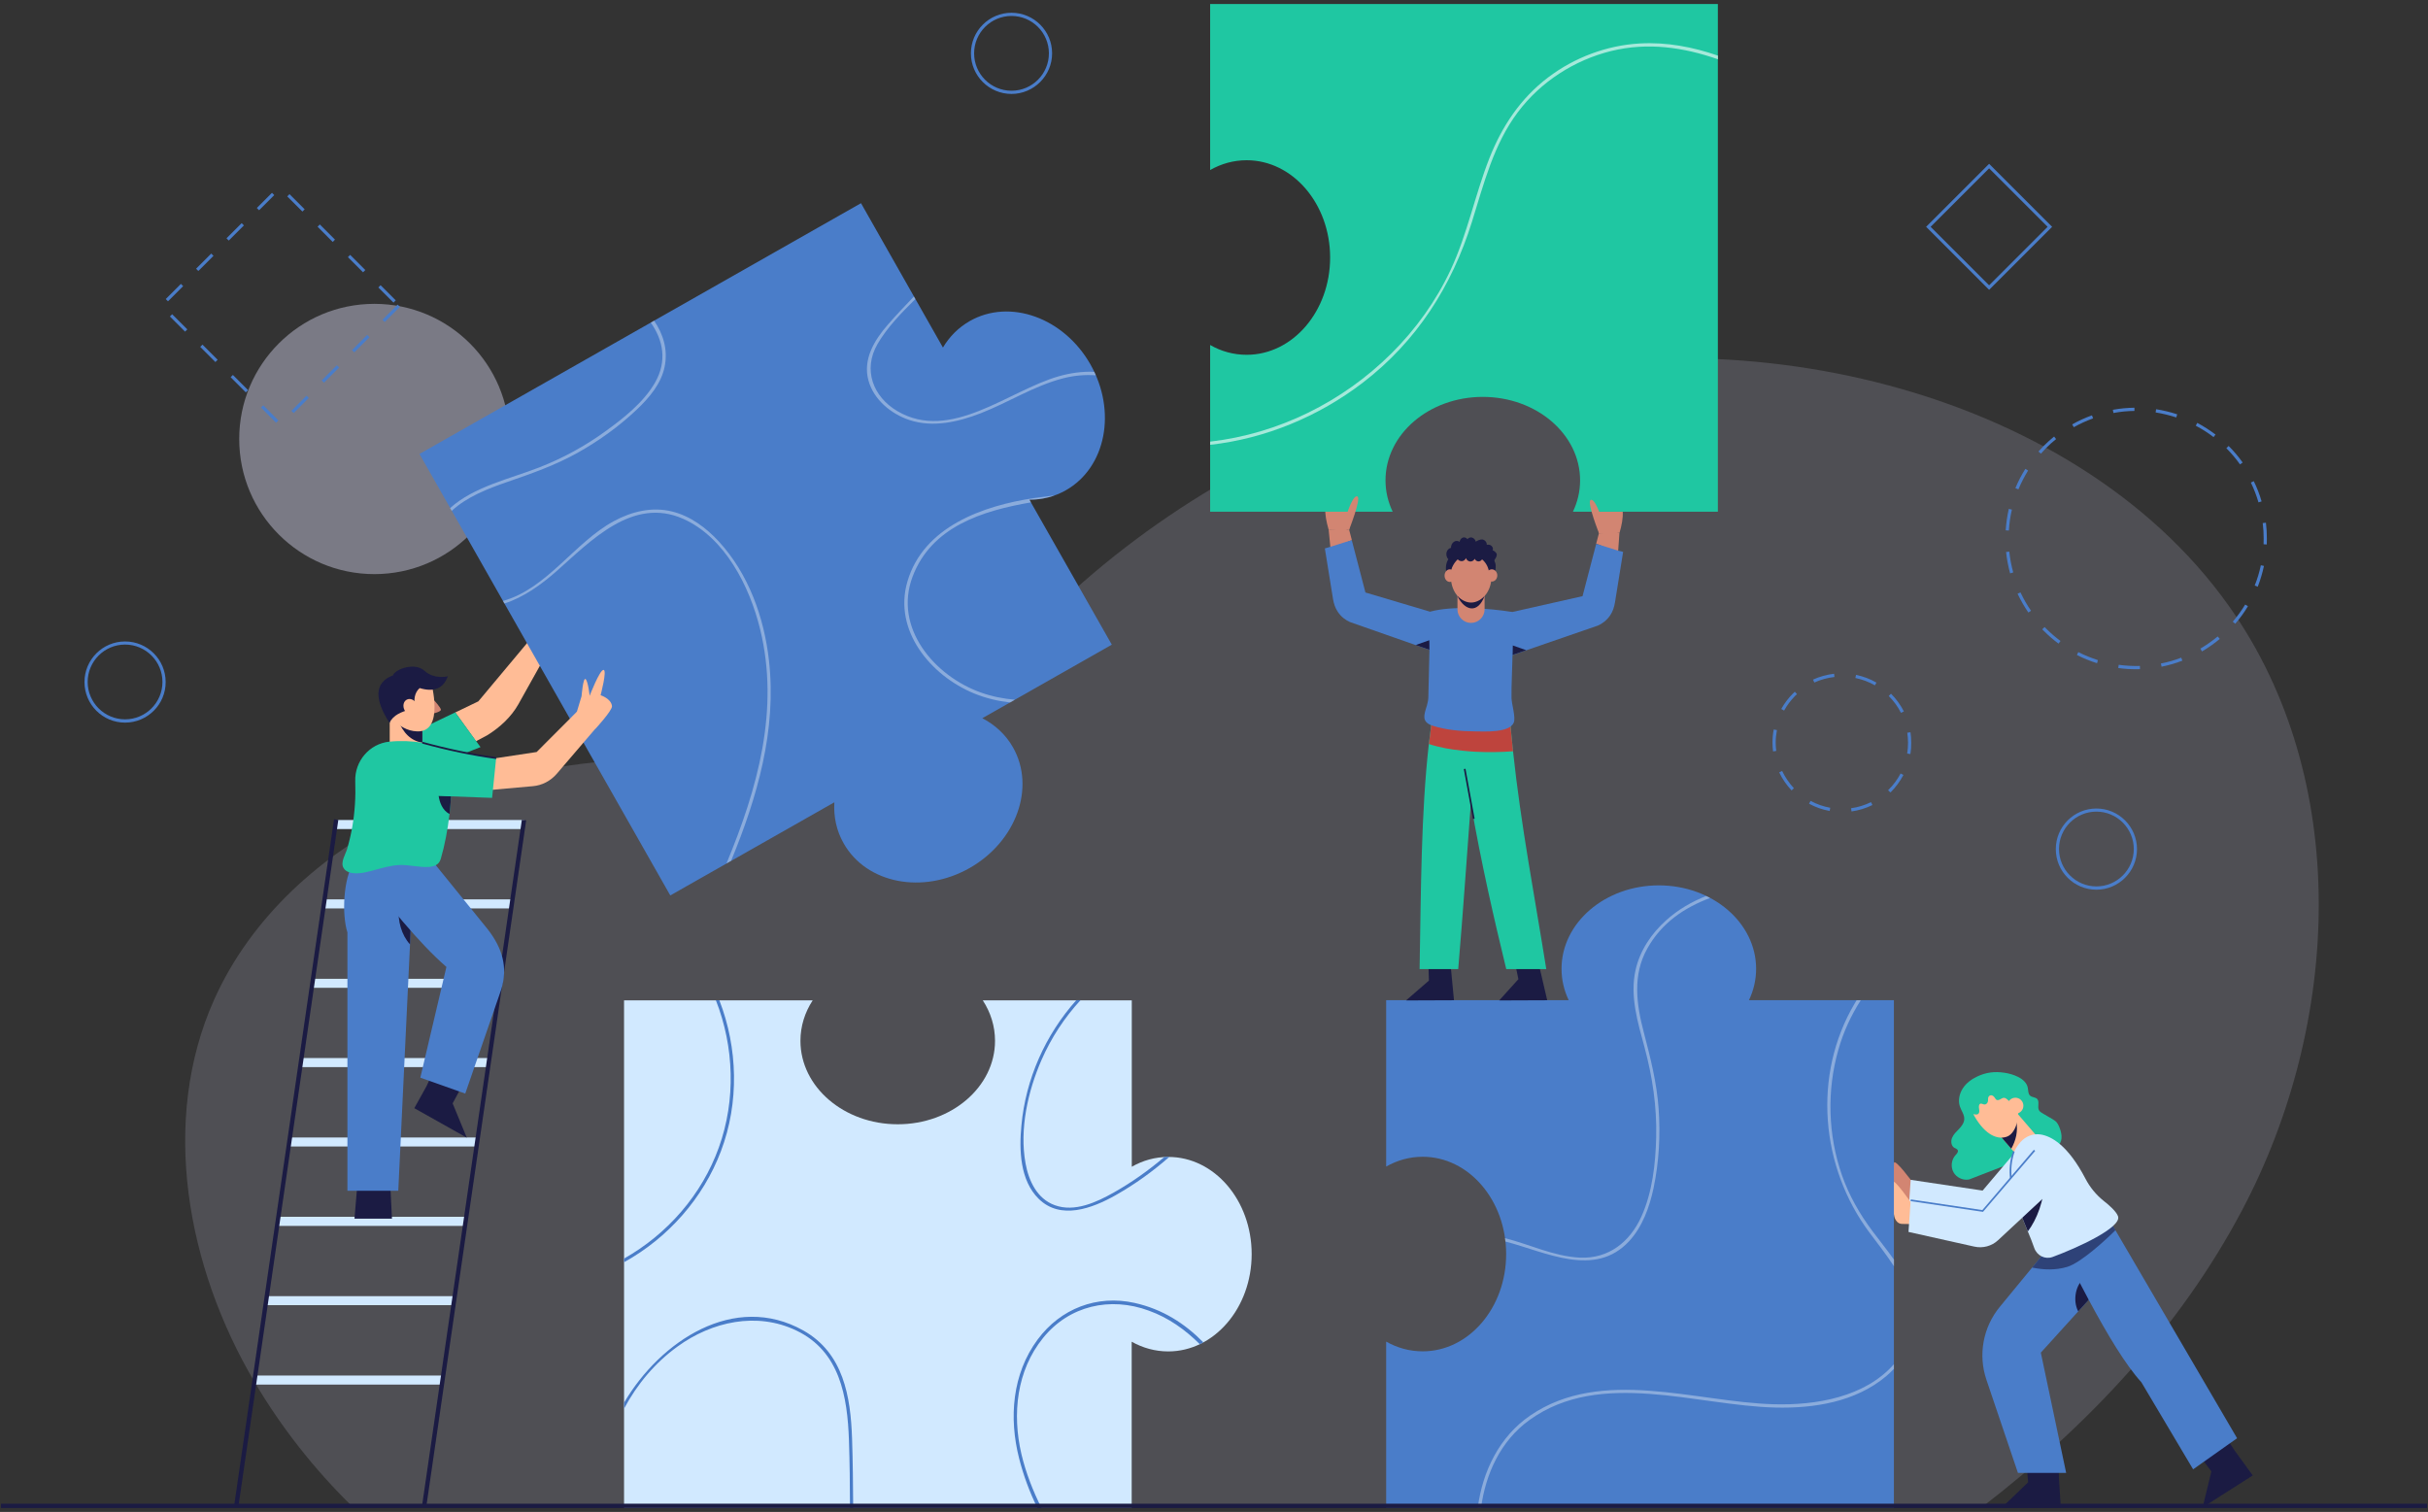 <svg width="562" height="350" viewBox="0 0 562 350" fill="none" xmlns="http://www.w3.org/2000/svg">
<rect x="0" y="0" width="562" height="350" fill="#333333" stroke="none"/>
<g opacity="0.4">
<path opacity="0.4" d="M518.947 280.185C541.924 236.803 544.344 180.362 515.939 140.316C497.452 114.243 467.957 97.435 437.066 89.195C372.756 72.038 300.882 90.917 250.742 134.713C235.133 148.338 220.701 164.666 201.059 171.272C186.061 176.308 169.798 175.021 153.971 175.414C133.131 175.893 112.115 179.469 93.324 188.494C74.532 197.519 58.117 212.343 49.593 231.353C36.971 259.496 43.249 293.352 58.923 319.926C65.115 330.434 72.723 340.091 81.421 348.615H459.106C483.478 329.823 504.624 307.26 518.947 280.185Z" fill="#E5E5FF"/>
</g>
<path opacity="0.4" d="M86.653 132.904C103.93 132.904 117.936 118.898 117.936 101.621C117.936 84.344 103.93 70.338 86.653 70.338C69.376 70.338 55.37 84.344 55.37 101.621C55.37 118.898 69.376 132.904 86.653 132.904Z" fill="#E5E5FF"/>
<path d="M494.444 154.922C493.071 154.922 491.675 154.835 490.302 154.638L490.411 153.897C492.024 154.115 493.659 154.202 495.316 154.159L495.338 154.9C495.033 154.9 494.727 154.922 494.444 154.922ZM500.33 154.333L500.177 153.592C501.791 153.287 503.36 152.829 504.886 152.24L505.148 152.938C503.578 153.548 501.965 154.006 500.33 154.333ZM485.397 153.527C483.806 153.025 482.236 152.393 480.732 151.63L481.059 150.954C482.519 151.695 484.045 152.306 485.593 152.807L485.397 153.527ZM509.682 150.802L509.312 150.148C510.707 149.319 512.058 148.382 513.323 147.335L513.802 147.902C512.516 148.992 511.121 149.951 509.682 150.802ZM476.481 148.992C475.282 148.098 474.126 147.117 473.058 146.027L472.709 145.679L473.254 145.155L473.603 145.504C474.65 146.551 475.761 147.51 476.939 148.382L476.481 148.992ZM517.378 144.392L516.811 143.913C517.879 142.67 518.838 141.34 519.688 139.945L520.321 140.338C519.47 141.755 518.489 143.128 517.378 144.392ZM469.505 141.798C468.546 140.425 467.717 138.942 466.998 137.438L467.674 137.133C468.371 138.615 469.178 140.032 470.115 141.384L469.505 141.798ZM522.588 135.825L521.89 135.542C522.501 134.016 522.98 132.446 523.307 130.855L524.027 131.007C523.678 132.642 523.198 134.277 522.588 135.825ZM465.276 132.729C464.84 131.116 464.513 129.459 464.338 127.781L465.079 127.694C465.254 129.307 465.559 130.942 465.995 132.511L465.276 132.729ZM524.681 126.037L523.939 125.993C523.961 125.535 523.961 125.099 523.961 124.642C523.961 123.464 523.896 122.265 523.743 121.088L524.484 121.001C524.637 122.2 524.702 123.421 524.702 124.642C524.702 125.099 524.702 125.579 524.681 126.037ZM464.992 122.81L464.251 122.767C464.36 121.088 464.6 119.431 464.97 117.796L465.69 117.971C465.319 119.54 465.079 121.175 464.992 122.81ZM522.762 116.292C522.304 114.723 521.716 113.175 520.996 111.714L521.672 111.387C522.413 112.891 523.024 114.461 523.482 116.074L522.762 116.292ZM467.194 113.284L466.496 113C467.129 111.453 467.913 109.948 468.807 108.531L469.439 108.924C468.567 110.319 467.826 111.78 467.194 113.284ZM518.489 107.507C517.552 106.177 516.484 104.934 515.328 103.757L515.852 103.234C517.051 104.433 518.141 105.719 519.1 107.071L518.489 107.507ZM472.404 105.022L471.837 104.52C472.23 104.084 472.622 103.648 473.036 103.234C473.799 102.471 474.628 101.73 475.456 101.054L475.914 101.643C475.086 102.297 474.301 103.016 473.538 103.779C473.167 104.171 472.775 104.607 472.404 105.022ZM512.364 101.185C511.077 100.182 509.682 99.31 508.243 98.547L508.592 97.893C510.075 98.678 511.492 99.593 512.821 100.596L512.364 101.185ZM480.012 98.896L479.642 98.242C481.102 97.413 482.628 96.716 484.22 96.149L484.481 96.847C482.934 97.413 481.429 98.089 480.012 98.896ZM503.731 96.629C502.183 96.127 500.57 95.735 498.957 95.473L499.066 94.732C500.722 94.994 502.357 95.386 503.949 95.909L503.731 96.629ZM489.19 95.604L489.059 94.863C490.716 94.558 492.395 94.405 494.052 94.383V95.124C492.438 95.146 490.803 95.299 489.19 95.604Z" fill="#4A7DC9"/>
<path d="M428.564 187.84L428.455 187.099C430.069 186.881 431.616 186.401 433.077 185.682L433.404 186.357C431.9 187.099 430.265 187.6 428.564 187.84ZM423.507 187.731C421.828 187.426 420.215 186.859 418.733 186.052L419.081 185.398C420.498 186.161 422.046 186.706 423.638 186.99L423.507 187.731ZM437.546 183.436L437.023 182.913L437.175 182.782C438.287 181.67 439.203 180.428 439.922 179.054L440.576 179.403C439.813 180.842 438.854 182.15 437.699 183.327L437.546 183.436ZM414.7 182.978C413.522 181.736 412.563 180.341 411.822 178.793L412.498 178.466C413.195 179.926 414.111 181.256 415.223 182.455L414.7 182.978ZM442.189 174.564L441.448 174.433C441.579 173.604 441.644 172.754 441.644 171.926C441.644 171.141 441.579 170.378 441.47 169.615L442.211 169.506C442.342 170.313 442.386 171.119 442.386 171.926C442.407 172.82 442.342 173.692 442.189 174.564ZM410.405 173.953C410.318 173.299 410.274 172.602 410.274 171.926C410.274 170.901 410.361 169.877 410.558 168.874L411.299 169.005C411.124 169.964 411.015 170.945 411.015 171.904C411.015 172.558 411.059 173.19 411.146 173.822L410.405 173.953ZM440.009 165.015C439.29 163.576 438.331 162.268 437.175 161.113L437.699 160.59C438.919 161.789 439.9 163.184 440.685 164.688L440.009 165.015ZM412.956 164.492L412.302 164.121C413.021 162.835 413.915 161.636 414.983 160.568C415.136 160.415 415.288 160.285 415.441 160.132L415.942 160.677C415.79 160.808 415.659 160.939 415.506 161.091C414.503 162.116 413.653 163.249 412.956 164.492ZM433.971 158.65C432.576 157.843 431.05 157.276 429.458 156.949L429.611 156.23C431.289 156.579 432.881 157.167 434.341 158.017L433.971 158.65ZM419.953 157.996L419.648 157.32C421.196 156.622 422.831 156.164 424.531 155.968L424.619 156.709C423.005 156.906 421.436 157.32 419.953 157.996Z" fill="#4A7DC9"/>
<path d="M485.244 205.956C480.056 205.956 475.849 201.748 475.849 196.56C475.849 191.371 480.056 187.164 485.244 187.164C490.433 187.164 494.64 191.393 494.64 196.56C494.64 201.726 490.433 205.956 485.244 205.956ZM485.244 187.883C480.47 187.883 476.59 191.764 476.59 196.538C476.59 201.312 480.47 205.193 485.244 205.193C490.019 205.193 493.899 201.312 493.899 196.538C493.899 191.786 490.019 187.883 485.244 187.883Z" fill="#4A7DC9"/>
<path d="M234.13 21.746C228.942 21.746 224.734 17.538 224.734 12.35C224.734 7.161 228.942 2.954 234.13 2.954C239.319 2.954 243.526 7.161 243.526 12.35C243.526 17.516 239.297 21.746 234.13 21.746ZM234.13 3.695C229.356 3.695 225.476 7.576 225.476 12.35C225.476 17.124 229.356 21.004 234.13 21.004C238.904 21.004 242.785 17.124 242.785 12.35C242.785 7.576 238.904 3.695 234.13 3.695Z" fill="#4A7DC9"/>
<path d="M28.948 167.282C23.76 167.282 19.553 163.075 19.553 157.887C19.553 152.698 23.76 148.491 28.948 148.491C34.137 148.491 38.344 152.698 38.344 157.887C38.366 163.053 34.137 167.282 28.948 167.282ZM28.948 149.21C24.174 149.21 20.294 153.091 20.294 157.865C20.294 162.639 24.174 166.519 28.948 166.519C33.723 166.519 37.603 162.639 37.603 157.865C37.603 153.091 33.723 149.21 28.948 149.21Z" fill="#4A7DC9"/>
<path d="M460.414 67.09L445.83 52.505L460.414 37.921L474.998 52.505L460.414 67.09ZM446.876 52.505L460.414 66.043L473.952 52.505L460.414 38.968L446.876 52.505Z" fill="#4A7DC9"/>
<path d="M63.916 97.871L60.406 94.34L60.929 93.816L64.439 97.326L63.916 97.871ZM67.971 95.626L67.447 95.103L70.957 91.593L71.48 92.116L67.971 95.626ZM56.896 90.83L53.386 87.32L53.91 86.797L57.419 90.307L56.896 90.83ZM74.99 88.584L74.467 88.061L77.977 84.551L78.5 85.075L74.99 88.584ZM49.855 83.81L46.345 80.3L46.868 79.777L50.378 83.287L49.855 83.81ZM82.01 81.565L81.487 81.042L84.996 77.532L85.52 78.055L82.01 81.565ZM42.835 76.769L39.325 73.259L39.849 72.736L43.358 76.246L42.835 76.769ZM89.051 74.545L88.528 74.022L92.038 70.512L92.561 71.035L89.051 74.545ZM91.079 70.054L87.569 66.545L88.092 66.021L91.602 69.531L91.079 70.054ZM38.889 69.749L38.366 69.226L41.876 65.716L42.399 66.239L38.889 69.749ZM84.037 63.035L80.527 59.525L81.051 59.002L84.56 62.512L84.037 63.035ZM45.909 62.73L45.386 62.206L48.896 58.697L49.419 59.22L45.909 62.73ZM77.018 56.015L73.508 52.484L74.031 51.96L77.541 55.47L77.018 56.015ZM52.95 55.688L52.427 55.165L55.937 51.655L56.46 52.178L52.95 55.688ZM69.998 48.974L66.488 45.464L67.011 44.941L70.521 48.451L69.998 48.974ZM59.97 48.669L59.447 48.145L62.957 44.636L63.48 45.159L59.97 48.669Z" fill="#4A7DC9"/>
<path d="M64.09 283.782H107.603L107.908 281.667H64.395L64.09 283.782Z" fill="#D1E9FF"/>
<path d="M66.772 265.404H110.284L110.589 263.311H67.077L66.772 265.404Z" fill="#D1E9FF"/>
<path d="M69.475 247.027H112.966L113.271 244.934H69.78L69.475 247.027Z" fill="#D1E9FF"/>
<path d="M72.156 228.671H115.647L115.952 226.578H72.462L72.156 228.671Z" fill="#D1E9FF"/>
<path d="M75.143 208.201L74.837 210.294H118.328L118.634 208.201H75.143Z" fill="#D1E9FF"/>
<path d="M61.409 302.137H104.921L105.227 300.044H61.714L61.409 302.137Z" fill="#D1E9FF"/>
<path d="M58.727 320.515H102.24L102.545 318.422H59.032L58.727 320.515Z" fill="#D1E9FF"/>
<path d="M77.824 189.824L77.519 191.916H121.01L121.315 189.824H77.824Z" fill="#D1E9FF"/>
<path d="M120.797 189.764L97.68 348.629L98.672 348.774L121.79 189.908L120.797 189.764Z" fill="#1B1B43"/>
<path d="M77.32 189.643L54.203 348.508L55.195 348.653L78.312 189.787L77.32 189.643Z" fill="#1B1B43"/>
<path d="M124.302 146.115L110.72 162.356L105.379 164.928L110.175 171.599L112.857 170.16C115.712 168.372 118.328 165.974 119.985 163.031L126.285 151.761L124.302 146.115Z" fill="#FFBC96"/>
<path d="M90.01 172.275L98.12 178.073L111.222 172.95L105.379 164.906L90.01 172.275Z" fill="#1FC7A2"/>
<path d="M224.494 74.305C221.857 75.81 219.764 77.924 218.26 80.453L199.294 47.034L97.095 105.087L155.149 207.285L193.124 185.725C192.928 189.039 193.604 192.309 195.304 195.274C200.58 204.539 213.594 207.089 224.429 200.942C235.242 194.794 239.733 182.303 234.479 173.016C232.8 170.051 230.315 167.784 227.372 166.258L257.347 149.232L238.272 115.682C241.215 115.682 244.093 114.984 246.73 113.48C255.995 108.204 258.546 95.19 252.398 84.355C246.251 73.542 233.759 69.052 224.494 74.305Z" fill="#4A7DC9"/>
<g opacity="0.6">
<path opacity="0.6" d="M245.008 87.124C233.454 90.438 220.025 102.427 207.708 95.168C202.04 91.833 199.708 85.554 203.109 79.646C205.332 75.81 208.624 72.453 211.872 69.226L211.545 68.638C209.496 70.774 207.447 72.932 205.507 75.156C202.389 78.731 199.642 83.222 201.038 88.148C202.28 92.552 206.248 95.8 210.455 97.217C215.905 99.049 221.835 97.675 227.045 95.648C233.454 93.141 239.34 89.326 246.055 87.582C248.474 86.95 251.112 86.688 253.663 86.884C253.554 86.622 253.423 86.361 253.292 86.077C250.545 85.947 247.733 86.339 245.008 87.124Z" fill="white"/>
<path opacity="0.6" d="M239.406 115.289C227.612 117.055 213.769 121.873 210.041 134.604C206.706 145.962 215.426 156.404 225.476 160.524C228.179 161.636 230.969 162.29 233.803 162.617L234.915 161.985C232.277 161.745 229.639 161.244 227.089 160.328C216.32 156.535 206.749 145.33 211.24 133.471C215.6 121.917 227.394 118.232 238.643 116.292L238.294 115.682C240.278 115.682 242.262 115.355 244.136 114.679C242.523 114.875 240.954 115.071 239.406 115.289Z" fill="white"/>
<path opacity="0.6" d="M168.163 199.873L169.231 199.263C175.292 184.483 179.804 169.048 177.995 152.916C176.883 142.954 173.264 132.817 166.375 125.339C163.454 122.178 159.814 119.453 155.563 118.407C150.919 117.251 146.189 118.407 142.069 120.652C132.934 125.601 126.656 136.261 116.41 139.117L116.737 139.705C121.206 138.288 125.326 135.302 128.858 132.184C136.771 125.187 146.45 114.941 158.091 120.085C167.814 124.402 173.526 135.781 175.924 145.591C180.524 164.23 175.335 182.564 168.163 199.873Z" fill="white"/>
<path opacity="0.6" d="M151.617 88.563C148.957 93.184 144.336 96.803 140.085 99.877C135.398 103.278 130.275 106.068 124.868 108.183C117.958 110.886 109.761 112.608 104.18 117.622L104.551 118.254C108.126 114.984 112.835 113.153 117.369 111.583C123.059 109.621 128.618 107.681 133.872 104.716C138.777 101.948 143.398 98.612 147.475 94.732C150.331 92.007 153.099 88.759 153.862 84.791C154.625 80.911 153.514 77.336 151.399 74.24L150.636 74.676C153.492 78.731 154.473 83.57 151.617 88.563Z" fill="white"/>
</g>
<path d="M100.322 161.941C100.322 161.941 102.153 163.882 102.044 164.339C101.957 164.819 99.995 165.255 99.995 165.255L100.322 161.941Z" fill="#D28572"/>
<path d="M97.749 165.735H90.207V174.694H97.749V165.735Z" fill="#FFBC96"/>
<path d="M97.771 165.735V171.926C95.199 171.512 93.324 169.789 92.081 166.563L95.155 165.735H97.771Z" fill="#1B1B43"/>
<path d="M99.755 157.799C99.755 157.799 103.025 169.528 96.55 169.31C91.798 169.157 89.335 164.274 89.335 164.274L92.91 157.712L99.755 157.799Z" fill="#FFBC96"/>
<path d="M96.158 163.664C95.678 162.05 95.94 160.328 97.139 159.282C100.322 160.241 102.589 159.5 103.657 156.557C103.657 156.557 100.518 157.342 98.294 155.314C95.962 153.156 91.362 154.987 90.969 156.339C86.37 158.039 86.849 162.247 90.163 167.348C90.991 165.495 92.997 164.754 94.981 164.209L96.158 163.664Z" fill="#1B1B43"/>
<path d="M96.463 162.944C96.964 163.903 96.746 164.993 95.962 165.408C95.199 165.822 94.152 165.364 93.651 164.427C93.149 163.467 93.367 162.377 94.152 161.963C94.937 161.549 95.962 162.007 96.463 162.944Z" fill="#FFBC96"/>
<path d="M90.73 282.103H82.053L82.816 272.991H90.272L90.73 282.103Z" fill="#1B1B43"/>
<path d="M81.901 199.612C79.459 203.318 79.088 211.711 80.418 215.853V275.65H92.19L95.504 206.065L81.901 199.612Z" fill="#4A7DC9"/>
<path d="M92.343 210.119C91.972 213.041 92.953 216.529 94.915 218.621L95.155 212.169L92.343 210.119Z" fill="#1B1B43"/>
<path d="M98.708 251.474L95.896 256.532L108.039 263.355L104.769 255.42L106.644 251.954L100.147 248.378L98.708 251.474Z" fill="#1B1B43"/>
<path d="M99.123 198.129L112.922 215.155C116.279 219.493 117.609 223.919 116.018 229.064L107.69 253.153L97.291 249.468L103.33 223.832C96.964 218.316 89.836 209.465 82.533 199.939L99.123 198.129Z" fill="#4A7DC9"/>
<path d="M104.398 184.352C104.398 184.395 104.398 184.417 104.398 184.461C104.311 185.812 104.202 187.142 104.049 188.428C103.613 192.134 102.959 195.622 102.022 198.827C101.804 199.546 101.412 200.004 100.888 200.266C100.452 200.506 99.951 200.615 99.406 200.68C97.073 200.854 94.784 200.157 92.43 200.244C90.163 200.353 88.157 201.029 86.064 201.574C85.607 201.683 85.171 201.792 84.713 201.901C84.538 201.944 84.364 201.966 84.168 202.01C83.143 202.184 81.835 202.293 80.811 201.923C80.266 201.726 79.786 201.421 79.503 200.898C78.761 199.59 79.982 197.759 80.353 196.516C80.832 194.859 81.225 193.181 81.53 191.48C82.141 187.971 82.359 184.395 82.228 180.842C82.075 176.22 85.498 172.166 90.119 171.686C90.141 171.686 90.185 171.686 90.228 171.686C92.823 171.424 95.395 171.555 97.771 171.948C98.796 172.122 99.798 172.362 100.736 172.623C100.736 172.623 100.736 172.623 100.758 172.623C102.153 173.038 103.439 173.539 104.594 174.128C104.682 177.703 104.638 181.104 104.398 184.352Z" fill="#1FC7A2"/>
<path d="M104.398 184.33V184.483C104.311 185.834 104.202 187.164 104.049 188.45C102.349 187.535 101.739 185.682 101.521 184.177C101.499 184.134 104.398 184.33 104.398 184.33Z" fill="#1B1B43"/>
<path d="M114.862 175.501L124.214 174.084L133.523 164.754L137.796 168.699L128.858 179.142C127.441 180.777 125.457 181.823 123.299 181.997L109.063 183.262L114.862 175.501Z" fill="#FFBC96"/>
<path d="M133.523 164.775L134.613 161.157C134.613 161.157 134.962 156.709 135.55 157.211C136.117 157.712 136.488 161.069 136.488 161.069C136.488 161.069 138.798 155.074 139.692 155.074C140.586 155.074 139.016 160.939 139.016 160.939C139.016 160.939 141.48 161.702 141.654 163.467C141.741 164.47 137.817 168.721 137.817 168.721L133.043 169.048L133.523 164.775Z" fill="#FFBC96"/>
<path d="M100.736 172.623C105.859 173.866 110.786 175 114.84 175.501L113.903 184.701L98.686 184.134L100.736 172.623Z" fill="#1FC7A2"/>
<path d="M114.819 175.697C109.303 174.934 103.548 173.735 97.706 172.122L97.815 171.73C103.635 173.321 109.369 174.52 114.862 175.283L114.819 175.697Z" fill="#1B1B43"/>
<path d="M457.733 249.163C456.381 249.795 455.138 250.689 454.332 251.932C453.525 253.174 453.176 254.766 453.656 256.161C453.983 257.142 454.702 258.014 454.659 259.06C454.637 259.932 454.048 260.695 453.46 261.328C452.849 261.96 452.173 262.57 451.846 263.377C451.498 264.183 451.629 265.273 452.37 265.709C452.653 265.884 453.024 265.971 453.154 266.254C453.329 266.669 452.937 267.083 452.631 267.41C451.672 268.456 451.476 270.135 452.173 271.377C452.871 272.62 454.419 273.318 455.792 273.034L476.568 264.99C477.571 263.856 477.178 262.091 476.568 260.695C476.415 260.368 476.241 260.02 476.001 259.758C475.718 259.453 475.347 259.235 474.998 259.017C474.257 258.581 473.538 258.145 472.796 257.731C472.469 257.534 472.121 257.338 471.946 256.989C471.532 256.205 472.142 255.071 471.554 254.417C471.14 253.959 470.355 254.046 469.897 253.632C469.417 253.196 469.483 252.477 469.374 251.845C468.96 249.577 465.799 248.596 463.989 248.335C461.678 247.986 459.782 248.226 457.733 249.163Z" fill="#1FC7A2"/>
<path d="M471.684 263.268L466.845 267.432L465.537 265.927L461.896 261.676L463.924 259.954L466.736 257.513L471.684 263.268Z" fill="#FFBC96"/>
<path d="M465.537 265.927L461.896 261.698L463.924 259.954L466.736 259.605C467.106 261.894 466.627 263.987 465.537 265.927Z" fill="#1B1B43"/>
<path d="M466.54 254.439C467.957 257.883 466.736 262.2 464.665 263.072C462.507 263.965 459.564 262.832 457.013 258.385C455.16 255.158 456.664 252.019 459.302 250.929C461.94 249.839 465.123 250.994 466.54 254.439Z" fill="#FFBC96"/>
<path d="M464.643 254.526C464.403 254.33 464.142 254.134 463.837 254.134C463.531 254.134 463.248 254.352 462.943 254.504C462.659 254.657 462.311 254.766 462.049 254.548C461.918 254.439 461.831 254.264 461.722 254.112C461.526 253.828 461.264 253.589 460.959 253.545C460.654 253.501 460.327 253.698 460.218 254.046C460.131 254.308 460.196 254.613 460.152 254.897C460.087 255.354 459.716 255.703 459.324 255.681C458.975 255.66 458.605 255.333 458.299 255.551C458.016 255.747 458.016 256.226 458.081 256.619C458.147 257.011 458.212 257.469 457.994 257.752C457.82 257.992 457.515 258.014 457.253 257.992C456.991 257.949 456.73 257.883 456.468 257.97C456.207 258.058 456.01 258.428 456.119 258.712C455.858 258.363 455.662 257.927 455.596 257.469C455.531 257.055 455.531 256.641 455.574 256.226C455.792 253.698 457.275 251.387 459.237 250.493C459.586 250.34 459.956 250.21 460.327 250.122C462.027 249.73 463.815 250.035 465.341 250.994C466.017 251.409 466.649 251.954 467.107 252.673C467.586 253.436 467.848 254.373 467.826 255.333C467.826 256.03 467.608 256.771 467.128 257.098C466.889 257.251 466.235 257.447 465.973 257.273C465.668 257.055 465.82 256.902 465.799 256.532C465.755 255.66 465.188 254.984 464.643 254.526Z" fill="#1FC7A2"/>
<path d="M466.496 257.818C467.519 257.818 468.349 256.988 468.349 255.965C468.349 254.941 467.519 254.112 466.496 254.112C465.473 254.112 464.643 254.941 464.643 255.965C464.643 256.988 465.473 257.818 466.496 257.818Z" fill="#FFBC96"/>
<path d="M476.568 341.944L477.004 349.051L463.27 349.073L469.439 343.143L469.112 339.197L476.503 338.543L476.568 341.944Z" fill="#1B1B43"/>
<path d="M487.642 296.295L485.724 298.409L483.457 300.916L481.037 303.576L472.382 313.124L478.246 340.963H467.085L459.804 319.446C457.82 313.648 458.997 307.238 462.899 302.508L470.377 293.417L473.995 289.014L476.677 287.749L480.383 286.005L483.086 289.842L487.642 296.295Z" fill="#4A7DC9"/>
<path d="M485.724 298.409L481.037 303.576C479.685 300.982 480.492 297.298 482.432 295.946L485.724 298.409Z" fill="#1B1B43"/>
<path d="M517.247 335.796L521.432 341.552L509.835 348.942L511.862 340.614L509.486 337.475L515.372 332.941L517.247 335.796Z" fill="#1B1B43"/>
<path d="M517.814 332.941L516.135 334.118L510.162 338.347L507.633 340.135L495.665 319.991C491.981 315.937 487.839 309.026 483.479 300.916C481.931 298.017 480.339 294.965 478.748 291.848C478.072 290.496 477.396 289.144 476.699 287.771C476.394 287.182 476.088 286.572 475.783 285.962L480.012 284.152L487.446 280.991L488.623 283.019L489.648 284.784L517.814 332.941Z" fill="#4A7DC9"/>
<path opacity="0.6" d="M489.648 284.784C487.577 286.877 481.691 292.305 478.508 293.265C475.805 294.071 473.167 293.984 470.377 293.439L473.996 289.035L476.677 287.771C476.372 287.182 476.067 286.572 475.761 285.962L479.991 284.152L488.623 282.997L489.648 284.784Z" fill="#1B1B43"/>
<path d="M442.93 273.993C442.93 273.993 438.461 267.868 438.374 269.263C438.309 270.266 438.309 274.451 438.461 276.936C438.527 277.874 439.29 278.593 440.227 278.615L443.039 278.659L442.93 273.993Z" fill="#D28572"/>
<path d="M468.349 264.467L458.91 275.607L442.255 273.121L441.753 280.446L456.991 283.847C458.953 284.283 461.024 283.738 462.485 282.365L477.767 268.151L468.349 264.467Z" fill="#D1E9FF"/>
<path d="M475.107 290.976C473.385 291.608 471.488 290.692 470.856 288.883C470.442 287.706 469.941 286.398 469.374 285.068C468.48 282.888 467.477 280.533 466.714 278.157C465.057 273.1 464.382 267.998 467.717 264.336C468.872 263.05 470.595 262.352 472.295 262.614C474.846 263.006 478.683 265.121 482.716 272.86C483.762 274.865 485.201 276.609 486.923 277.983C488.318 279.073 489.822 280.446 490.237 281.514C491.283 284.109 480.753 288.905 475.107 290.976Z" fill="#D1E9FF"/>
<path d="M473.385 273.23C473.036 278.07 471.554 282.147 469.374 285.068C468.48 282.888 467.477 280.533 466.714 278.157L473.385 273.23Z" fill="#1B1B43"/>
<path d="M466.888 279.269C466.779 278.92 466.67 278.55 466.561 278.201C465.559 275.04 464.316 271.116 465.951 266.472L466.322 266.603C464.752 271.116 465.907 274.8 466.932 278.07C467.041 278.441 467.172 278.789 467.259 279.16L466.888 279.269Z" fill="#4A7DC9"/>
<path d="M442.887 279.16C442.887 279.16 438.156 272.293 438.091 273.688C438.025 274.691 437.895 279.443 438.483 281.645C438.723 282.561 439.312 283.302 440.249 283.324L443.061 283.367L442.887 279.16Z" fill="#FFBC96"/>
<path d="M472.208 264.925L458.91 280.337L442.255 277.852L441.753 285.177L456.991 288.578C458.953 289.014 461.024 288.469 462.485 287.095L477.767 272.882L472.208 264.925Z" fill="#D1E9FF"/>
<path d="M458.997 280.533L442.233 278.048L442.298 277.656L458.845 280.119L470.769 266.167L471.074 266.429L458.997 280.533Z" fill="#4A7DC9"/>
<path d="M438.374 231.549V349.073H320.851V310.574C323.401 312.013 326.257 312.819 329.309 312.819C339.969 312.819 348.624 302.748 348.624 290.3C348.624 277.852 339.969 267.78 329.309 267.78C326.279 267.78 323.423 268.587 320.851 270.048V231.527H363.099C362.031 229.282 361.442 226.84 361.442 224.268C361.442 213.607 371.514 204.953 383.962 204.953C396.388 204.953 406.481 213.607 406.481 224.268C406.481 226.84 405.892 229.282 404.824 231.527H438.374V231.549Z" fill="#4A7DC9"/>
<g opacity="0.6">
<path opacity="0.6" d="M348.341 286.616C348.384 286.877 348.406 287.139 348.45 287.4C357.715 289.798 369.138 295.924 377.095 287.313C380.19 283.956 381.803 279.422 382.741 275.04C384.005 269.023 384.354 262.766 383.918 256.662C383.482 250.602 382.022 244.869 380.496 239.026C378.773 232.464 377.836 225.728 381.302 219.559C384.616 213.629 389.869 210.098 395.821 207.874C395.516 207.721 395.21 207.569 394.905 207.416C391.592 208.746 388.452 210.534 385.684 213.019C382.261 216.071 379.58 220.038 378.577 224.551C377.226 230.568 379.079 236.65 380.648 242.427C382.479 249.25 383.526 256.183 383.351 263.268C383.199 269.415 382.479 275.955 379.929 281.623C377.269 287.509 372.342 291.433 365.672 291.128C359.611 290.823 354.118 288.076 348.341 286.616Z" fill="white"/>
<path opacity="0.6" d="M438.374 315.806C431.66 323.436 420.302 325.354 410.558 325.071C392.398 324.548 370.773 316.394 354.248 327.643C347.011 332.57 343.152 340.636 342.04 349.094H342.803C343.871 341.137 347.359 333.507 354.03 328.711C370.489 316.852 392.682 325.42 410.972 325.834C419.953 326.052 429.502 324.526 436.587 318.574C437.241 318.029 437.808 317.463 438.374 316.874V315.806Z" fill="white"/>
<path opacity="0.6" d="M430.701 231.549H429.742C429.589 231.81 429.436 232.05 429.284 232.312C419.496 248.88 421.37 270.157 432.75 285.373C434.603 287.836 436.63 290.431 438.396 293.134V291.608C436.805 289.341 435.039 287.182 433.404 284.981C430.439 281.013 427.998 276.762 426.363 272.075C423.114 262.788 422.809 252.499 425.512 243.037C426.668 238.917 428.455 235.059 430.701 231.549Z" fill="white"/>
</g>
<path d="M336.547 231.549L325.45 231.592L330.748 226.993L330.573 221.521L335.544 221.041L336.547 231.549Z" fill="#1B1B43"/>
<path d="M342.498 163.053C342.498 163.119 342.498 163.162 342.476 163.228C342.084 166.607 341.735 170.225 341.408 174.019C341.081 177.812 340.754 181.801 340.449 185.965C339.555 197.759 338.683 210.817 337.528 224.333H328.59C328.917 205.868 328.917 188.341 330.726 172.231C331.075 169.179 331.489 166.171 331.969 163.206C332.1 162.421 332.23 161.658 332.383 160.873L337.005 161.854L342.498 163.053Z" fill="#1FC7A2"/>
<path d="M358.128 231.549L347.01 231.592L351.457 226.666L350.28 221.019L355.599 220.736L358.128 231.549Z" fill="#1B1B43"/>
<path d="M357.91 224.333H348.645C345.79 212.583 342.847 199.786 340.449 185.965C339.751 181.997 339.097 177.921 338.508 173.779C338.029 170.313 337.571 166.803 337.179 163.228C337.113 162.77 337.07 162.334 337.026 161.876C336.982 161.527 336.939 161.178 336.917 160.808L349.147 161.702C349.169 162.203 349.212 162.704 349.256 163.206C349.517 166.825 349.844 170.4 350.215 173.91C352.068 191.241 355.207 207.373 357.91 224.333Z" fill="#1FC7A2"/>
<path d="M350.215 173.91C347.49 174.128 344.438 174.171 341.43 174.019C340.449 173.953 339.49 173.888 338.53 173.779C335.696 173.495 332.993 172.994 330.748 172.231C331.097 169.179 331.511 166.171 331.99 163.206H349.234C349.496 166.846 349.823 170.4 350.215 173.91Z" fill="#BE443D"/>
<path d="M339.213 177.96L338.827 178.031L340.94 189.59L341.326 189.519L339.213 177.96Z" fill="#1B1B43"/>
<path d="M307.509 122.527C307.008 120.783 306.681 119.104 306.768 117.622H312.916L312.283 122.592L310.561 122.898L307.509 122.527Z" fill="#D28572"/>
<path d="M312.283 122.636L307.531 122.549L308.01 127.388C309.297 127.04 311.455 125.448 312.915 125.056L312.283 122.636Z" fill="#D28572"/>
<path d="M331.227 141.667L316.055 137.155L312.894 125.056C311.433 125.448 307.967 126.604 306.659 126.952L308.556 138.703C308.73 139.727 309.057 140.752 309.646 141.624C310.452 142.823 311.455 143.542 312.48 144L332.121 150.889L331.227 141.667Z" fill="#4A7DC9"/>
<path d="M327.674 149.319L330.9 150.431L330.835 148.207L327.674 149.319Z" fill="#1B1B43"/>
<path d="M374.871 123.334C375.373 121.59 375.7 119.911 375.612 118.429H369.465L370.097 123.399L371.819 123.704L374.871 123.334Z" fill="#D28572"/>
<path d="M370.097 123.443L374.849 123.355L374.501 128.151C373.214 127.803 370.925 126.255 369.465 125.862L370.097 123.443Z" fill="#D28572"/>
<path d="M375.699 127.759L373.803 139.509C373.628 140.534 373.301 141.558 372.713 142.43C371.906 143.608 370.903 144.349 369.879 144.807L353.267 150.54L350.041 151.652L349.125 151.979L349.866 141.711L366.304 138.005L369.465 125.906C370.598 126.211 372.953 126.974 374.544 127.476C375.002 127.563 375.394 127.672 375.699 127.759Z" fill="#4A7DC9"/>
<path d="M353.267 150.518L350.041 151.63L350.128 149.406L353.267 150.518Z" fill="#1B1B43"/>
<path d="M350.041 141.667C344.547 140.795 336.22 140.185 331.075 141.58L330.617 161.2C330.617 161.92 330.486 162.617 330.29 163.293C329.571 165.582 328.982 167.173 331.685 168.024C334.737 169.005 338.291 169.288 341.473 169.31C343.566 169.332 349.43 169.68 350.39 167.261C350.869 166.04 349.91 163.075 349.866 161.593C349.801 159.238 350.084 153.527 350.106 151.172C350.106 150.518 350.041 141.667 350.041 141.667Z" fill="#4A7DC9"/>
<path d="M340.493 144.196C338.749 144.196 337.354 142.779 337.354 141.057V136.065H343.632V141.057C343.632 142.779 342.237 144.196 340.493 144.196Z" fill="#D28572"/>
<path d="M343.631 137.94C342.084 142.125 339.075 141.471 337.331 137.961L340.078 137.177L343.631 137.94Z" fill="#1B1B43"/>
<path d="M345.245 133.34C345.223 137.482 342.542 139.487 340.514 139.487C338.618 139.487 335.893 137.765 335.784 133.34C335.697 129.939 337.898 127.192 340.514 127.192C343.109 127.192 345.245 129.939 345.245 133.34Z" fill="#D28572"/>
<path d="M335.74 132.577C335.958 131.4 336.547 130.288 337.419 129.481C337.658 129.786 338.073 129.939 338.465 129.895C338.857 129.83 339.184 129.547 339.315 129.176C339.424 129.612 339.838 129.939 340.274 129.983C340.71 130.026 341.168 129.743 341.343 129.35C341.473 129.677 341.8 129.917 342.149 129.961C342.498 129.983 342.869 129.808 343.043 129.481C344.046 130.31 344.656 131.574 344.7 132.86L345.615 133.34C345.964 132.751 346.182 132.075 346.204 131.4C346.226 131.051 346.204 130.702 346.117 130.375C346.051 130.157 345.812 129.83 345.942 129.612C346.182 129.22 346.553 128.718 346.422 128.173C346.378 128.021 345.659 127.236 345.463 127.476C345.746 126.887 345.376 126.451 345.092 126.255C344.809 126.059 344.46 126.08 344.133 126.102C344.177 125.47 343.632 124.947 343.108 124.881C342.563 124.838 342.062 125.121 341.582 125.383C341.473 124.925 341.146 124.576 340.754 124.445C340.362 124.336 339.947 124.467 339.664 124.816C339.402 124.467 338.966 124.315 338.596 124.445C338.225 124.576 337.92 124.969 337.855 125.426C337.44 125.143 336.917 125.143 336.525 125.426C336.111 125.71 335.849 126.255 335.849 126.822C335.369 126.909 334.955 127.345 334.824 127.89C334.694 128.457 334.868 129.089 335.239 129.459C334.585 130.484 334.497 131.966 334.999 133.078L335.74 132.577Z" fill="#1B1B43"/>
<path d="M336.808 133.253C336.808 134.059 336.263 134.713 335.588 134.713C334.912 134.713 334.367 134.059 334.367 133.253C334.367 132.446 334.912 131.792 335.588 131.792C336.263 131.792 336.808 132.446 336.808 133.253Z" fill="#D28572"/>
<path d="M346.575 133.209C346.575 133.994 346.008 134.626 345.31 134.626C344.613 134.626 344.046 133.994 344.046 133.209C344.046 132.424 344.613 131.792 345.31 131.792C346.008 131.792 346.575 132.424 346.575 133.209Z" fill="#D28572"/>
<path d="M397.63 0.927V118.45H364.08C365.148 116.205 365.737 113.763 365.737 111.191C365.737 100.531 355.643 91.876 343.217 91.876C330.77 91.876 320.698 100.531 320.698 111.191C320.698 113.763 321.287 116.205 322.355 118.45H280.106V79.864C282.657 81.325 285.513 82.132 288.565 82.132C299.225 82.132 307.88 72.06 307.88 59.612C307.88 47.186 299.225 37.093 288.565 37.093C285.535 37.093 282.679 37.899 280.106 39.36V0.927H397.63Z" fill="#1FC7A2"/>
<path opacity="0.6" d="M397.63 12.873C391.831 10.867 385.793 9.712 379.536 10.061C371.884 10.497 364.429 13.309 358.325 17.931C351.981 22.727 347.665 29.223 344.765 36.57C341.408 45.072 339.664 54.141 335.784 62.446C332.405 69.662 327.718 76.202 322.071 81.805C310.801 93.032 295.868 100.422 280.106 102.231V102.972C292.903 101.534 305.155 96.454 315.422 88.606C327.914 79.036 336.067 66.24 340.71 51.35C343.435 42.608 345.724 33.409 351.327 25.975C356.603 18.933 364.429 13.898 372.953 11.805C381.433 9.734 389.717 10.955 397.652 13.723V12.873H397.63Z" fill="white"/>
<path d="M312.218 122.767C312.218 122.767 315.095 115.507 314.223 114.941C313.33 114.374 311.673 118.45 311.215 121.372L312.218 122.767Z" fill="#D28572"/>
<path d="M370.162 123.573C370.162 123.573 367.285 116.314 368.157 115.747C369.051 115.18 370.707 119.257 371.165 122.178L370.162 123.573Z" fill="#D28572"/>
<path d="M289.72 290.322C289.72 302.748 281.065 312.841 270.405 312.841C267.375 312.841 264.519 312.034 261.947 310.596V349.094H144.445V231.571H188.11C186.301 234.339 185.276 237.544 185.276 240.945C185.276 251.605 195.348 260.259 207.796 260.259C220.222 260.259 230.315 251.605 230.315 240.945C230.315 237.544 229.29 234.339 227.481 231.571H261.969V270.091C264.519 268.631 267.375 267.824 270.427 267.824C281.087 267.802 289.72 277.874 289.72 290.322Z" fill="#D1E9FF"/>
<path d="M197.223 333.006C196.896 323.24 195.217 313.212 185.952 308.001C169.951 299.02 152.816 310.487 144.467 324.678V326.052C147.453 320.471 151.573 315.501 156.827 311.707C164.784 305.93 175.183 303.62 184.317 308.001C194.41 312.819 196.154 323.283 196.503 333.42C196.678 338.63 196.743 343.862 196.743 349.073H197.484C197.462 343.732 197.397 338.369 197.223 333.006Z" fill="#4A7DC9"/>
<path d="M240.409 277.503C245.488 282.517 252.856 279.705 258.197 276.697C262.666 274.168 266.83 271.181 270.667 267.802C270.58 267.802 270.514 267.802 270.427 267.802C270.122 267.802 269.817 267.824 269.512 267.824C265.893 270.92 261.991 273.688 257.827 276.043C253.837 278.288 248.758 280.686 244.136 278.986C240.038 277.503 238.098 273.318 237.378 269.306C235.94 261.393 237.923 252.586 241.106 245.305C243.33 240.225 246.382 235.582 250.11 231.527H249.129C241.978 239.549 237.4 249.774 236.419 260.565C235.874 266.211 236.092 273.252 240.409 277.503Z" fill="#4A7DC9"/>
<path d="M277.708 311.162C277.992 311.032 278.275 310.879 278.537 310.748C274.264 306.41 269.163 303.075 262.623 301.614C253.903 299.674 245.488 302.922 240.19 310.072C234.283 318.029 233.498 328.232 235.896 337.628C236.877 341.486 238.316 345.432 240.147 349.116H241.084C239.079 345.105 237.444 340.919 236.419 336.581C234.261 327.316 235.307 317.288 241.433 309.724C247.493 302.224 256.976 300.11 265.914 303.402C270.471 305.037 274.329 307.805 277.708 311.162Z" fill="#4A7DC9"/>
<path d="M144.445 291.346V292.196C154.604 286.572 162.757 277.416 166.877 266.472C171.128 255.245 170.801 242.645 166.506 231.549H165.7C169.929 242.34 170.365 254.57 166.397 265.6C162.495 276.522 154.495 285.678 144.445 291.346Z" fill="#4A7DC9"/>
<path d="M561.784 348.092H0.216V349.094H561.784V348.092Z" fill="#1B1B43"/>
</svg>
